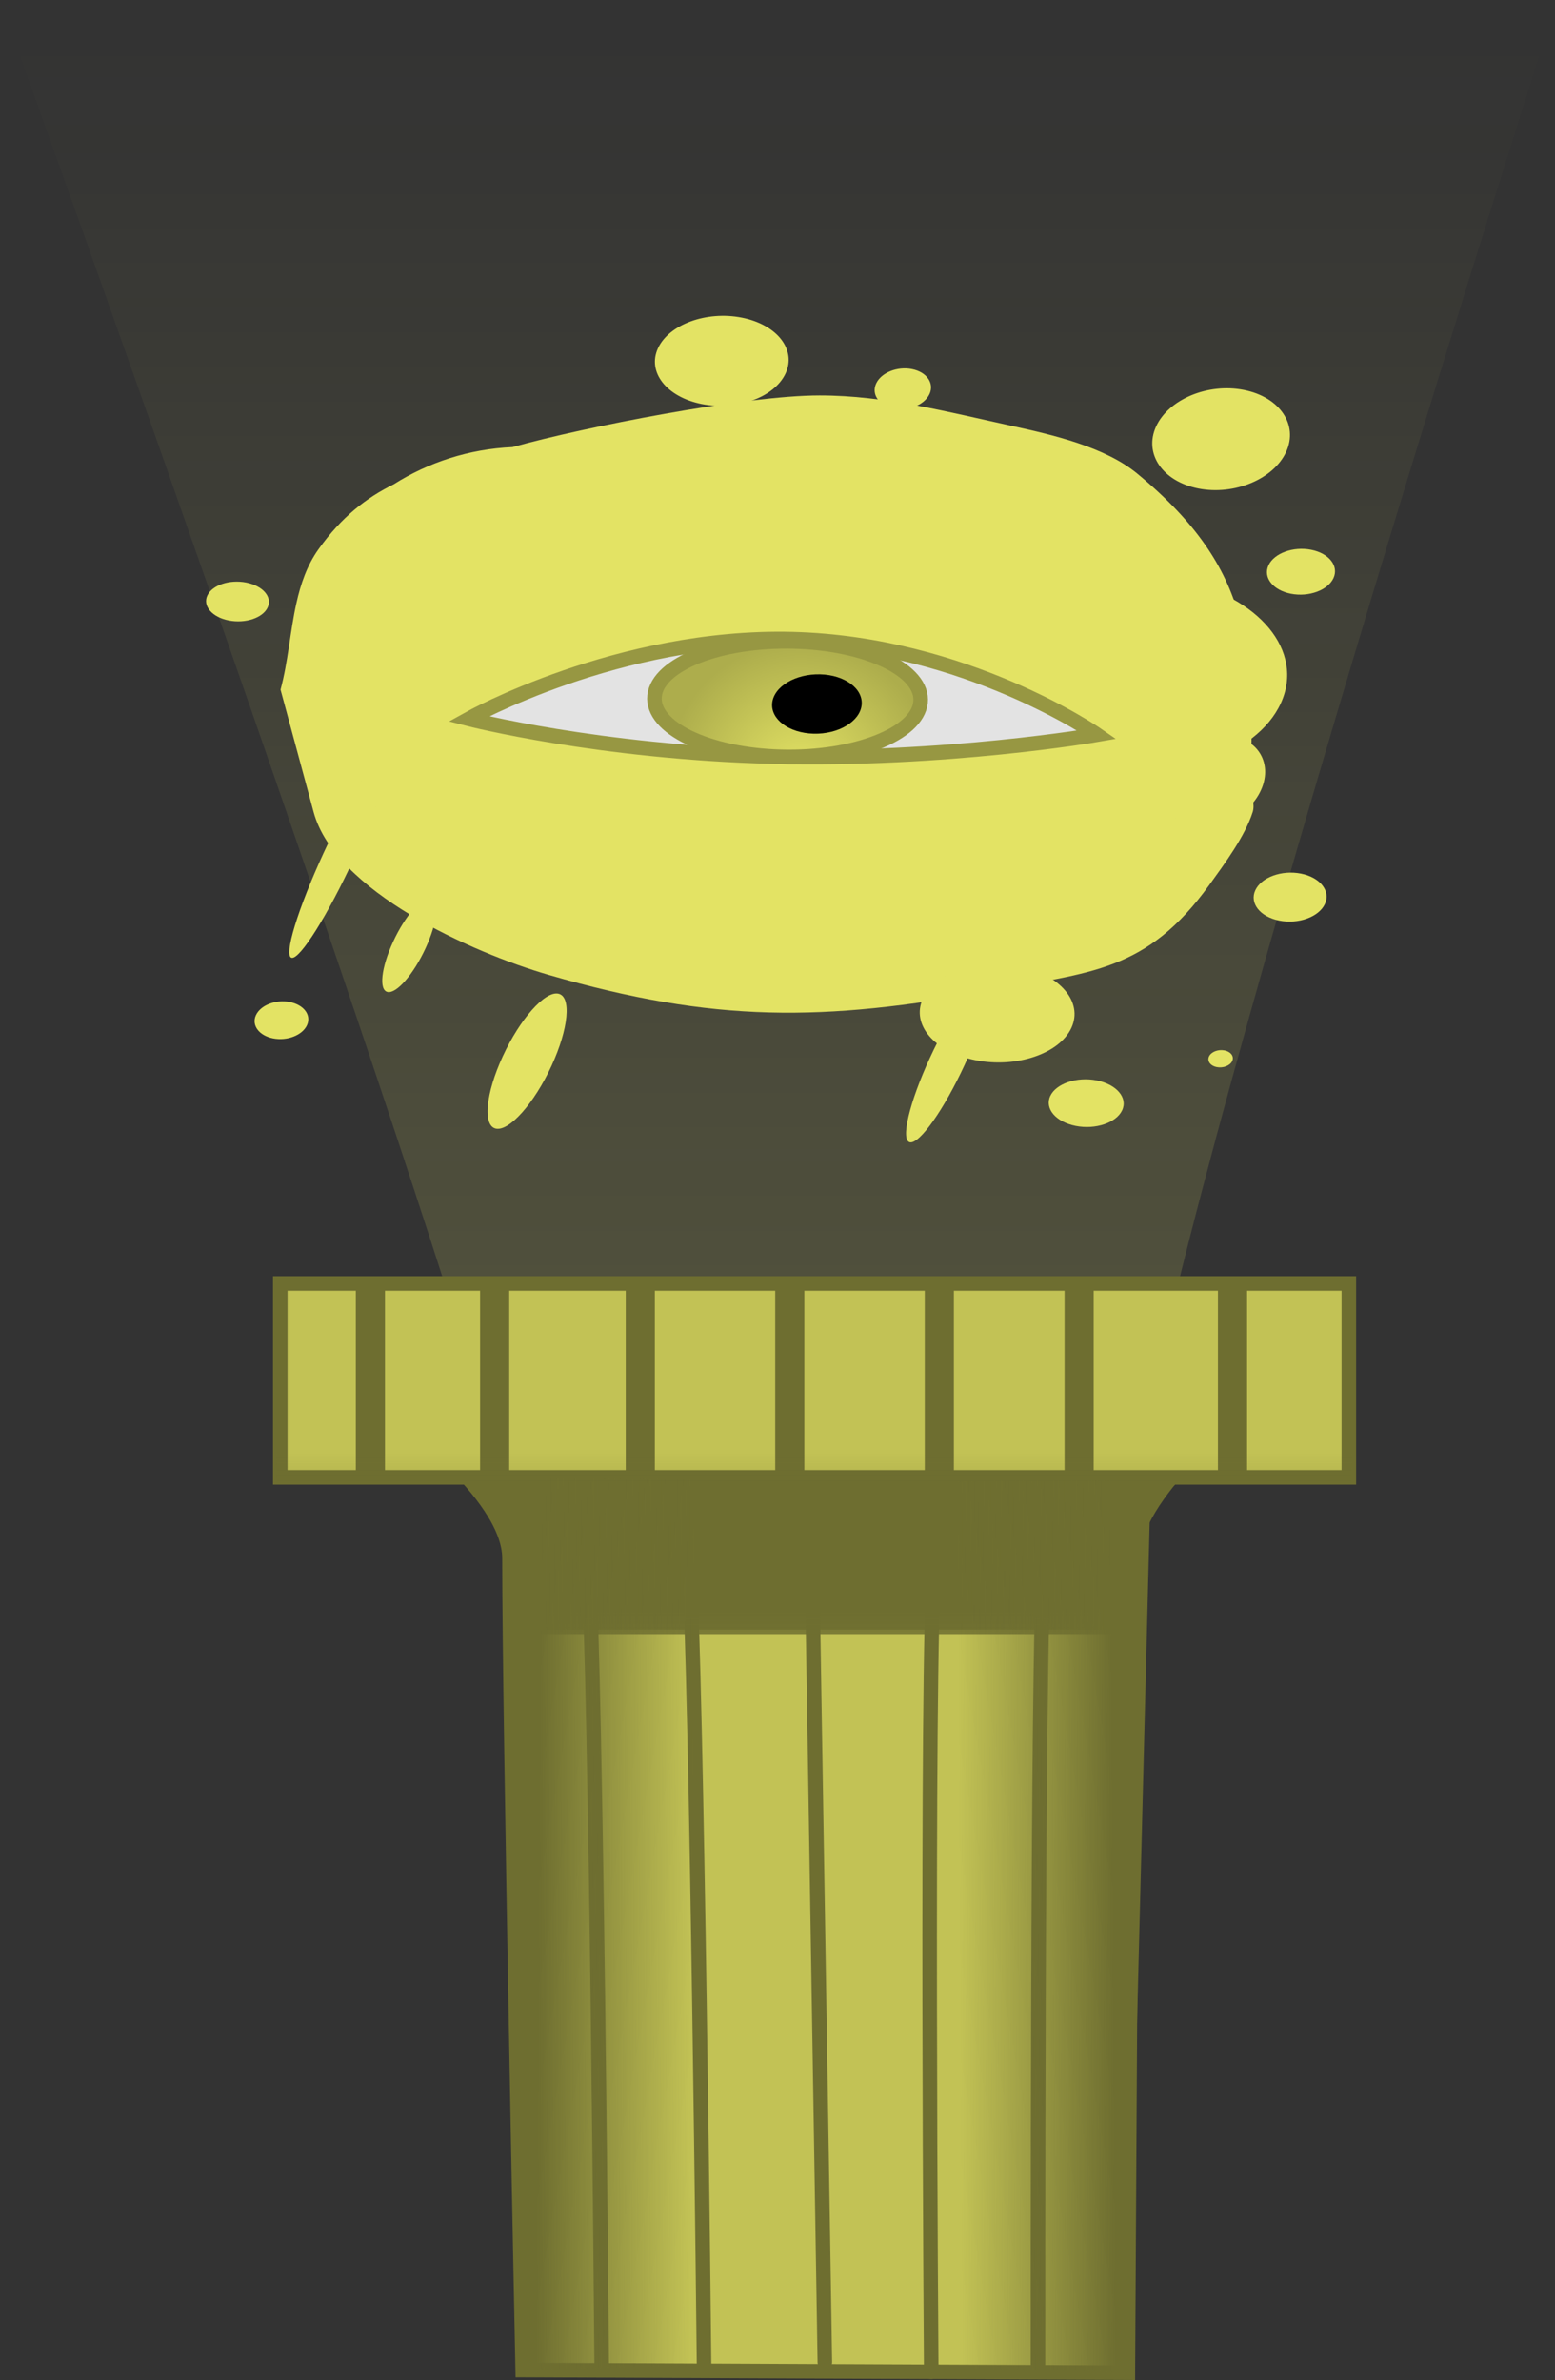 <svg viewBox="0,0,160.167,245.054" height="245.054" width="160.167" xmlns:xlink="http://www.w3.org/1999/xlink" xmlns="http://www.w3.org/2000/svg" version="1.1"><rect x="0" y="0" width="160.167" height="245.054" fill="#333333" stroke="none"/><defs><linearGradient id="color-1" gradientUnits="userSpaceOnUse" y2="279" x2="240.76" y1="55" x1="240.76"><stop stop-opacity="0" stop-color="#ffff73" offset="0"></stop><stop stop-opacity="0.247" stop-color="#ffff73" offset="1"></stop></linearGradient><linearGradient id="color-2" gradientUnits="userSpaceOnUse" y2="231.8" x2="239.5" y1="216" x1="239.5"><stop stop-color="#6e6e30" offset="0"></stop><stop stop-opacity="0" stop-color="#6e6e30" offset="1"></stop></linearGradient><linearGradient id="color-3" gradientUnits="userSpaceOnUse" y2="232.255" x2="239.318" y1="216.455" x1="239.318"><stop stop-color="#6e6e30" offset="0"></stop><stop stop-opacity="0" stop-color="#6e6e30" offset="1"></stop></linearGradient><linearGradient id="color-4" gradientUnits="userSpaceOnUse" y2="267.151" x2="226.465" y1="267.058" x1="210.665"><stop stop-color="#6e6e30" offset="0"></stop><stop stop-opacity="0" stop-color="#6e6e30" offset="1"></stop></linearGradient><linearGradient id="color-5" gradientUnits="userSpaceOnUse" y2="267.401" x2="254.196" y1="267.308" x1="269.996"><stop stop-color="#6e6e30" offset="0"></stop><stop stop-opacity="0" stop-color="#6e6e30" offset="1"></stop></linearGradient><linearGradient id="color-6" gradientUnits="userSpaceOnUse" y2="200.655" x2="238.341" y1="216.455" x1="238.341"><stop stop-color="#6e6e30" offset="0"></stop><stop stop-opacity="0" stop-color="#6e6e30" offset="1"></stop></linearGradient><radialGradient id="color-7" gradientUnits="userSpaceOnUse" r="13.7" cy="130.785" cx="237.706"><stop stop-color="#e3e364" offset="0"></stop><stop stop-color="#adad4c" offset="1"></stop></radialGradient></defs><g transform="translate(-155.25,-51)"><g style="mix-blend-mode: normal" stroke-dashoffset="0" stroke-dasharray="" stroke-miterlimit="10" stroke-linejoin="miter" fill-rule="nonzero" data-paper-data="{&quot;isPaintingLayer&quot;:true}"><path stroke-linecap="butt" stroke-width="0" stroke="none" fill="url(#color-1)" d="M212.725,269c0,0 0.804,-43.398 -6.064,-67.512c-10.875,-38.187 -51.412,-150.488 -51.412,-150.488l160.167,0.667c0,0 -36.06,112.298 -42.729,149.198c-3.266,18.072 -2.321,68.385 -2.321,68.385z"></path><g><path stroke-linecap="butt" stroke-width="1.5" stroke="none" fill="#000000" d="M255.628,187.334c-0.571,0 -1.034,-0.463 -1.034,-1.034c0,-0.571 0.463,-1.034 1.034,-1.034c0.571,0 1.034,0.463 1.034,1.034c0,0.571 -0.463,1.034 -1.034,1.034z"></path><path stroke-linecap="butt" stroke-width="0" stroke="#000000" fill="#000000" d="M250.368,191.569c-4.463,-0.314 -6.552,-1.794 -6.17,-2.58c0.118,-0.242 2.846,1.064 6.97,1.305c6.409,0.375 8.51,-0.632 8.51,-0.632v1.346c0,0 -2.413,1.047 -9.311,0.561z"></path><path stroke-linecap="butt" stroke-width="1.5" stroke="none" fill="#000000" d="M222.555,186.3c0,-0.571 0.463,-1.034 1.034,-1.034c0.571,0 1.034,0.463 1.034,1.034c0,0.571 -0.463,1.034 -1.034,1.034c-0.571,0 -1.034,-0.463 -1.034,-1.034z"></path><path stroke-linecap="butt" stroke-width="0" stroke="#000000" fill="#000000" d="M228.849,191.569c-6.897,0.486 -9.311,-0.561 -9.311,-0.561v-1.346c0,0 2.101,1.007 8.51,0.632c4.124,-0.241 6.853,-1.547 6.97,-1.305c0.383,0.786 -1.706,2.266 -6.17,2.58z"></path><path stroke-linecap="butt" stroke-width="1.5" stroke="none" fill="#000000" data-paper-data="{&quot;index&quot;:null}" d="M240.129,248.121c-0.819,0 -1.483,-0.664 -1.483,-1.483c0,-0.819 0.664,-1.483 1.483,-1.483c0.819,0 1.483,0.664 1.483,1.483c0,0.819 -0.664,1.483 -1.483,1.483z"></path><path stroke-linecap="butt" stroke-width="1.5" stroke="#6e6e30" fill="#c2c255" d="M209.089,295.029c0,0 -1.36,-66.86 -1.36,-83.598c0,-6.687 -12.376,-15.399 -12.376,-15.399l88.035,-0.136c0,0 -11.56,8.929 -11.56,15.671c0,16.779 -0.408,83.734 -0.408,83.734z"></path><path stroke-linecap="butt" stroke-width="1.5" stroke="#6e6e30" fill="#c2c255" d="M184.119,203.121v-19.973h110.062v19.973z"></path><path stroke-linecap="round" stroke-width="1.5" stroke="#6e6e30" fill="none" d="M213.167,203.848c0,0 2.449,5.245 2.652,7.953c0.843,11.202 1.408,83.138 1.408,83.138"></path><path stroke-linecap="round" stroke-width="1.5" stroke="#6e6e30" fill="none" data-paper-data="{&quot;index&quot;:null}" d="M262.165,294.425c0,0 -0.075,-72.134 0.613,-83.347c0.166,-2.71 2.542,-7.989 2.542,-7.989"></path><path stroke-linecap="round" stroke-width="1.5" stroke="#6e6e30" fill="none" d="M223.53,203.394c0,0 2.449,5.245 2.652,7.953c0.843,11.202 1.59,83.502 1.59,83.502"></path><path stroke-linecap="round" stroke-width="1.5" stroke="#6e6e30" fill="none" data-paper-data="{&quot;index&quot;:null}" d="M251.167,295.212c0,0 -0.526,-72.391 0.317,-83.593c0.204,-2.708 2.652,-7.953 2.652,-7.953"></path><path stroke-linecap="round" stroke-width="1.5" stroke="#6e6e30" fill="none" d="M238.755,203.564l1.455,90.655"></path><path stroke-linecap="butt" stroke-width="0" stroke="none" fill="#6e6e30" d="M191.9,203.2v-20.4h3v20.4z"></path><path stroke-linecap="butt" stroke-width="0" stroke="none" fill="#6e6e30" d="M204.7,203.4v-20.4h3v20.4z"></path><path stroke-linecap="butt" stroke-width="0" stroke="none" fill="#6e6e30" d="M219.7,203.4v-20.4h3v20.4z"></path><path stroke-linecap="butt" stroke-width="0" stroke="none" fill="#6e6e30" d="M235.1,203.4v-20.4h3v20.4z"></path><path stroke-linecap="butt" stroke-width="0" stroke="none" fill="#6e6e30" d="M250.5,203.4v-20.4h3v20.4z"></path><path stroke-linecap="butt" stroke-width="0" stroke="none" fill="#6e6e30" d="M264.9,203v-20.4h3v20.4z"></path><path stroke-linecap="butt" stroke-width="0" stroke="none" fill="#6e6e30" d="M280.7,203.4v-20.4h3v20.4z"></path><path stroke-linecap="butt" stroke-width="0" stroke="none" fill="url(#color-2)" d="M207.355,218.8c0,0 0.543,-6.312 0.001,-8.792c-0.603,-2.757 -4.274,-7.008 -4.274,-7.008h73.836c0,0 -3.741,3.276 -4.514,5.674c-0.904,2.804 -0.577,10.126 -0.577,10.126z"></path><path stroke-linecap="butt" stroke-width="0" stroke="none" fill="url(#color-3)" d="M207.173,219.255c0,0 0.543,-6.312 0.001,-8.792c-0.603,-2.757 -4.274,-7.008 -4.274,-7.008h73.836c0,0 -3.741,3.276 -4.514,5.674c-0.904,2.804 -0.577,10.126 -0.577,10.126z"></path><path stroke-linecap="butt" stroke-width="0" stroke="none" fill="url(#color-4)" d="M229.277,294.546l-10.791,0.198l-9.283,0.232l-2.317,-91.835l21.02,0.183z"></path><path stroke-linecap="butt" stroke-width="0" stroke="none" fill="url(#color-5)" data-paper-data="{&quot;index&quot;:null}" d="M252.757,203.574l21.02,-0.183l-2.317,91.835l-9.283,-0.232l-10.791,-0.198z"></path><path stroke-linecap="butt" stroke-width="0" stroke="none" fill="url(#color-6)" data-paper-data="{&quot;index&quot;:null}" d="M294.645,187.655l-0.164,15.8h-110.782l0.109,-16z"></path></g><path stroke-linecap="butt" stroke-width="0.5" stroke="none" fill="#e3e364" d="M184.146,122.01c0.773,-2.86 0.983,-5.986 1.632,-8.904c0.445,-1.998 1.095,-3.898 2.274,-5.549c2.374,-3.324 4.925,-5.31 7.749,-6.691c3.571,-2.259 7.754,-3.637 12.243,-3.832c7.334,-2.057 23.994,-5.32 31.629,-5.32c6.755,0 13.273,1.716 19.814,3.144c4.188,0.914 9.565,2.154 12.898,4.904c12.157,10.029 11.866,18.274 11.742,32.279c-0.008,0.861 0.41,1.758 0.149,2.579c-0.797,2.504 -2.924,5.361 -4.446,7.472c-6.466,8.971 -12.283,9.029 -22.476,10.915c-17.305,3.202 -28.551,3.312 -45.584,-1.626c-7.921,-2.296 -22.016,-8.619 -24.217,-16.763z"></path><g stroke-linecap="butt" stroke-width="0" stroke="none" fill="#e3e364"><path d="M200.551,122.535c-1.353,2.932 -5.393,4.729 -9.023,4.014c-3.631,-0.715 -5.477,-3.671 -4.124,-6.602c1.353,-2.932 5.393,-4.729 9.023,-4.014c3.631,0.715 5.477,3.671 4.124,6.602z"></path><path d="M287.168,123.425c-2.487,5.389 -11.245,8.431 -19.563,6.794c-8.317,-1.637 -13.044,-7.333 -10.557,-12.723c2.487,-5.389 11.245,-8.431 19.563,-6.794c8.317,1.637 13.044,7.333 10.557,12.723z"></path><path d="M285.118,132.388c-1.174,2.544 -4.319,4.174 -7.026,3.641c-2.706,-0.533 -3.949,-3.027 -2.775,-5.57c1.174,-2.544 4.319,-4.174 7.026,-3.641c2.706,0.533 3.949,3.027 2.775,5.57z"></path><path d="M265.606,156.83c-1.233,2.673 -5.658,4.166 -9.883,3.334c-4.225,-0.832 -6.65,-3.673 -5.416,-6.346c1.233,-2.673 5.658,-4.166 9.883,-3.334c4.225,0.832 6.65,3.673 5.416,6.346z"></path><path d="M212.054,160.754c-1.771,3.837 -4.33,6.727 -5.716,6.454c-1.386,-0.273 -1.075,-3.605 0.696,-7.442c1.771,-3.837 4.33,-6.727 5.716,-6.454c1.386,0.273 1.075,3.605 -0.696,7.442z"></path><path d="M254.62,160.617c-2.129,4.613 -4.657,8.195 -5.647,8c-0.99,-0.195 -0.067,-4.093 2.062,-8.706c2.129,-4.613 4.657,-8.195 5.647,-8c0.99,0.195 0.067,4.093 -2.062,8.706z"></path><path d="M191.709,139.389c-2.686,5.82 -5.559,10.402 -6.417,10.233c-0.858,-0.169 0.623,-5.024 3.309,-10.845c2.686,-5.82 5.559,-10.402 6.417,-10.233c0.858,0.169 -0.623,5.024 -3.309,10.845z"></path><path d="M199.644,143.462c0.924,0.182 0.673,2.496 -0.56,5.169c-1.233,2.673 -2.983,4.693 -3.907,4.511c-0.924,-0.182 -0.673,-2.496 0.56,-5.169c1.233,-2.673 2.983,-4.693 3.907,-4.511z"></path><path d="M198.23,106.513c-0.477,1.035 -2.149,1.621 -3.733,1.309c-1.584,-0.312 -2.481,-1.403 -2.004,-2.438c0.477,-1.035 2.149,-1.621 3.733,-1.309c1.584,0.312 2.481,1.403 2.004,2.438z"></path><path d="M182.82,113.545c-0.497,1.078 -2.292,1.678 -4.008,1.34c-1.716,-0.338 -2.704,-1.485 -2.207,-2.563c0.497,-1.078 2.292,-1.678 4.008,-1.34c1.716,0.338 2.704,1.485 2.207,2.563z"></path><path d="M291.719,144.077c-0.617,1.337 -2.722,2.104 -4.702,1.714c-1.98,-0.39 -3.086,-1.789 -2.469,-3.126c0.617,-1.337 2.722,-2.104 4.702,-1.714c1.98,0.39 3.086,1.789 2.469,3.126z"></path><path d="M270.835,165.315c-0.597,1.293 -2.74,2.015 -4.786,1.613c-2.046,-0.403 -3.221,-1.778 -2.625,-3.071c0.597,-1.293 2.74,-2.015 4.786,-1.613c2.046,0.403 3.221,1.778 2.625,3.071z"></path><path d="M282.17,160.25c-0.219,0.474 -0.931,0.753 -1.591,0.623c-0.66,-0.13 -1.018,-0.62 -0.799,-1.094c0.219,-0.474 0.931,-0.753 1.591,-0.623c0.66,0.13 1.018,0.62 0.799,1.094z"></path><path d="M186.869,156.563c-0.477,1.035 -2.042,1.642 -3.494,1.356c-1.452,-0.286 -2.242,-1.356 -1.765,-2.391c0.477,-1.035 2.042,-1.642 3.494,-1.356c1.452,0.286 2.242,1.356 1.765,2.391z"></path><path d="M236.168,89.446c-1.134,2.458 -4.996,3.87 -8.627,3.156c-3.631,-0.715 -5.654,-3.286 -4.52,-5.744c1.134,-2.458 4.996,-3.87 8.627,-3.156c3.631,0.715 5.654,3.286 4.52,5.744z"></path><path d="M250.991,91.571c-0.517,1.121 -2.167,1.787 -3.686,1.489c-1.518,-0.299 -2.33,-1.45 -1.812,-2.571c0.517,-1.121 2.167,-1.787 3.686,-1.489c1.518,0.299 2.33,1.45 1.812,2.571z"></path><path d="M287.719,97.539c-1.293,2.802 -5.338,4.484 -9.035,3.757c-3.697,-0.728 -5.645,-3.589 -4.352,-6.392c1.293,-2.802 5.338,-4.484 9.035,-3.757c3.697,0.728 5.645,3.589 4.352,6.392z"></path><path d="M292.598,110.528c-0.577,1.25 -2.543,1.969 -4.391,1.605c-1.848,-0.364 -2.879,-1.672 -2.302,-2.923c0.577,-1.25 2.543,-1.969 4.391,-1.605c1.848,0.364 2.879,1.672 2.302,2.923z"></path></g><path stroke-linecap="butt" stroke-width="1.5" stroke="#979742" fill="#e3e3e3" d="M268.238,126.649c0,0 -15.553,2.703 -33.425,2.253c-17.873,-0.45 -31.298,-3.882 -31.298,-3.882c0,0 15.473,-8.659 33.346,-8.209c17.873,0.45 31.377,9.838 31.377,9.838z"></path><path stroke-linecap="butt" stroke-width="1.5" stroke="#979742" fill="url(#color-7)" d="M250.065,123.331c-0.358,3.28 -6.78,5.784 -14.344,5.594c-7.564,-0.19 -13.406,-3.003 -13.048,-6.283c0.358,-3.28 6.78,-5.784 14.344,-5.594c7.564,0.19 13.406,3.003 13.048,6.283z"></path><path stroke-linecap="butt" stroke-width="0" stroke="none" fill="#000000" d="M243.999,123.604c-0.184,1.688 -2.396,3.005 -4.939,2.941c-2.544,-0.064 -4.456,-1.484 -4.272,-3.172c0.184,-1.688 2.396,-3.005 4.939,-2.941c2.544,0.064 4.456,1.484 4.272,3.172z"></path></g></g></svg><!--rotationCenter:84.74999999999986:129-->